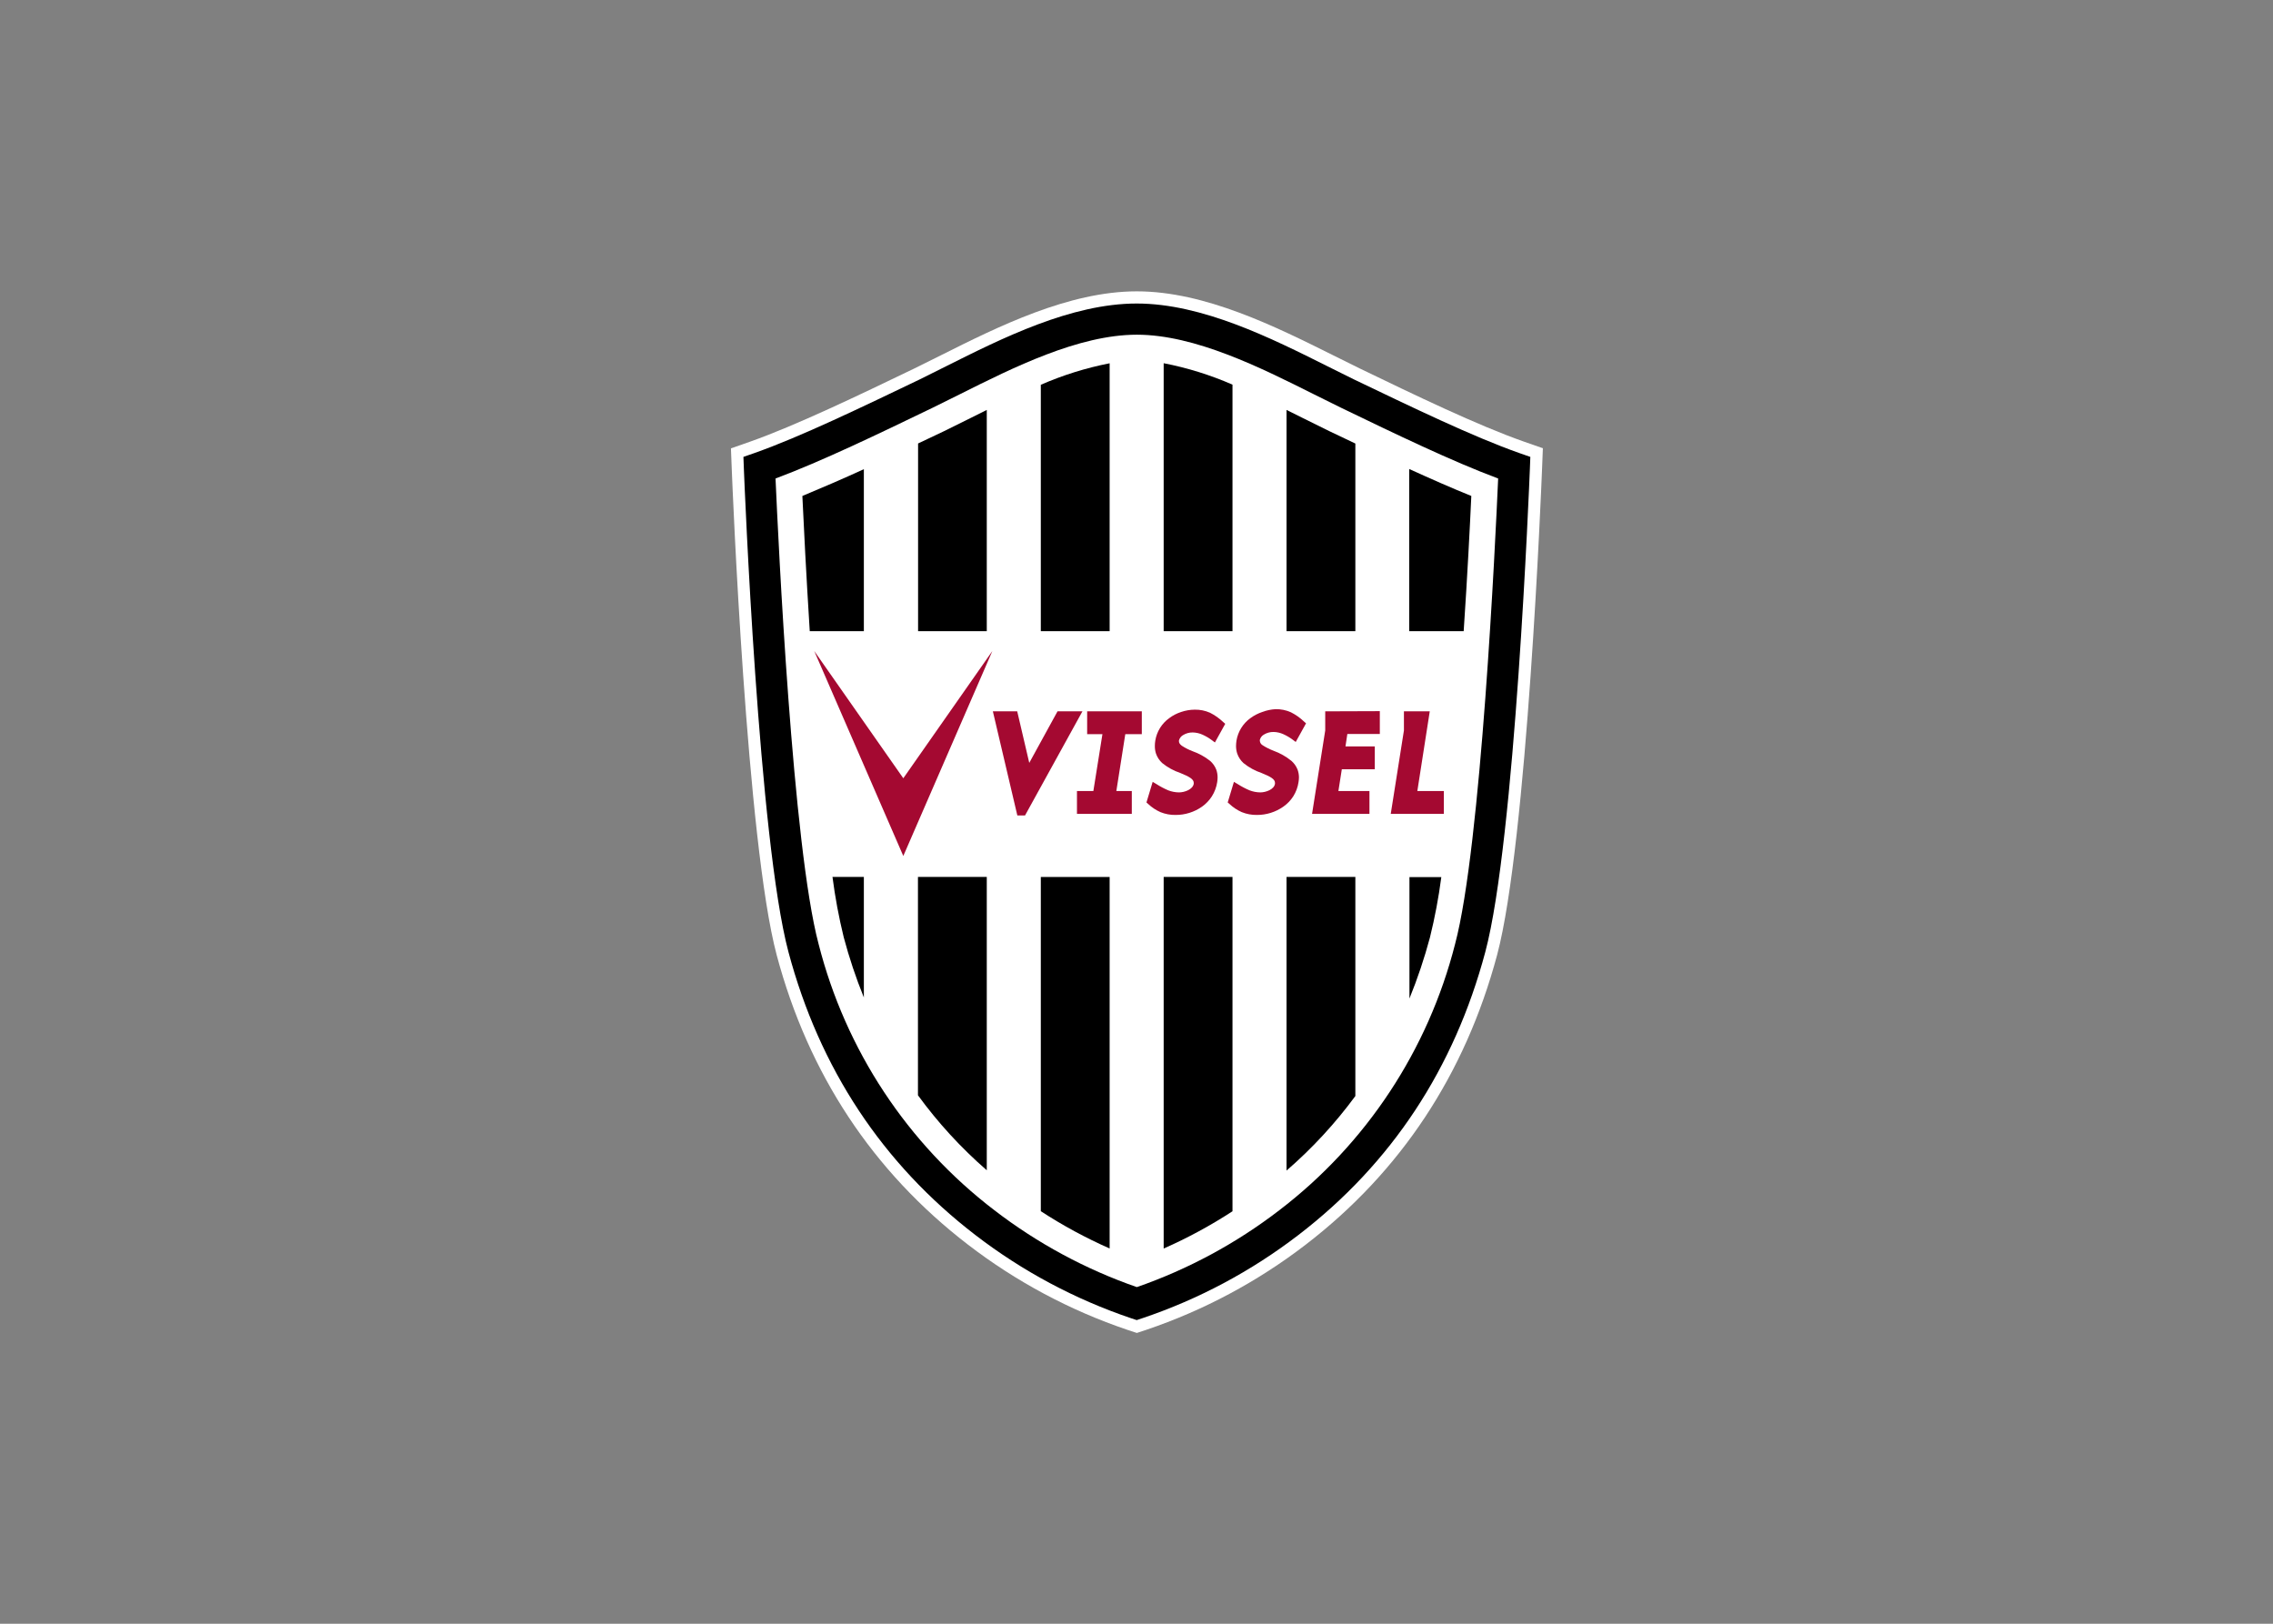 <svg clip-rule="evenodd" fill-rule="evenodd" stroke-linejoin="round" stroke-miterlimit="2" viewBox="0 0 560 400" xmlns="http://www.w3.org/2000/svg"><rect x="0" y="0" width="560" height="400" fill="#808080" stroke="none"/><g fill-rule="nonzero" transform="matrix(.953 0 0 .953 -263.111 -179.77)"><path d="m519.275 280.502-6.921 3.436c-14.259 6.872-30.509 14.676-42.311 18.851l-4.994 1.75.209 5.299c.16 3.934 3.853 96.569 11.625 125.697 8.222 30.766 24.857 55.944 49.457 74.844 12.431 9.552 26.353 16.99 41.203 22.015l2.441.802 2.425-.802c14.856-5.022 28.783-12.46 41.219-22.015 24.6-18.9 41.235-44.078 49.489-74.876 7.771-29.128 11.465-121.763 11.625-125.697l.209-5.299-4.994-1.75c-11.883-4.175-28.068-11.979-42.327-18.867l-6.905-3.421c-14.741-7.338-33.078-16.523-50.741-16.523s-36.001 9.185-50.709 16.556z" fill="#fff"/><path d="m520.672 283.312-6.889 3.436c-14.451 6.921-30.653 14.773-42.696 19.012l-2.81.979.112 2.971c.16 3.918 3.838 96.2 11.529 125.007 8.029 30.091 24.295 54.707 48.333 73.173 12.152 9.343 25.765 16.613 40.288 21.517l1.413.466 1.445-.482c14.539-4.894 28.168-12.159 40.336-21.501 24.086-18.466 40.304-43.082 48.333-73.173 7.691-28.807 11.368-121.089 11.529-125.007l.112-2.971-2.81-.979c-12.059-4.239-28.261-12.091-42.713-19.012l-6.92-3.436c-14.452-7.226-32.356-16.218-49.312-16.218-16.957 0-34.861 8.992-49.281 16.218zm-3.42 10.694 7.033-3.485c13.664-6.84 30.653-15.367 45.699-15.367s32.034 8.527 45.699 15.367l7.033 3.485c14.131 6.824 28.679 13.841 40.674 18.321-.707 16.058-4.416 95.14-11.128 120.318-6.964 27.406-22.988 51.672-45.459 68.838-11.129 8.552-23.561 15.258-36.819 19.863-13.258-4.605-25.69-11.311-36.82-19.863-22.47-17.166-38.494-41.432-45.458-68.838-6.712-25.178-10.421-104.18-11.128-120.318 11.995-4.48 26.543-11.497 40.674-18.321z"/><g fill="#a40931"><path d="m549.479 372.51-7.306 13.328-3.116-13.328h-6.294l6.327 26.912h1.991l14.837-26.912z"/><path d="m557.138 372.51v5.909h3.95l-2.344 14.693h-4.239v5.909h14.178v-5.909h-3.998l2.312-14.693h4.272v-5.909z"/><path d="m581.449 372.671c-1.115.36-2.162.903-3.099 1.606-1.925 1.38-3.22 3.474-3.597 5.812-.076.451-.114.908-.112 1.365-.01.687.093 1.37.305 2.023.329.923.881 1.75 1.606 2.409 1.386 1.124 2.963 1.989 4.656 2.553 2.361.964 3.485 1.606 3.485 2.553.008.08.008.161 0 .241-.225 1.462-2.361 2.232-3.822 2.232-.945-.012-1.88-.192-2.762-.53-1.055-.449-2.07-.986-3.035-1.605l-.995-.594-1.606 5.331.417.369c.94.891 2.026 1.614 3.212 2.136 1.234.498 2.555.744 3.886.722 2.446.014 4.837-.732 6.84-2.136 1.012-.719 1.879-1.623 2.553-2.665.71-1.123 1.181-2.38 1.381-3.693.063-.399.095-.801.097-1.205.004-.683-.11-1.362-.337-2.007-.342-.879-.893-1.662-1.606-2.28-1.349-1.062-2.862-1.898-4.48-2.473-.991-.374-1.938-.853-2.826-1.429-.594-.449-.739-.819-.739-1.156v-.209c.148-.573.518-1.064 1.028-1.364.759-.478 1.64-.723 2.537-.707.876.018 1.739.214 2.537.578.841.377 1.638.845 2.376 1.397l.819.61 2.666-4.817-.53-.466c-1.007-.958-2.149-1.764-3.388-2.392-1.247-.555-2.602-.829-3.966-.803-1.191.011-2.373.212-3.501.594z"/><path d="m602.436 372.671c-1.112.367-2.158.909-3.099 1.606-1.919 1.385-3.213 3.477-3.597 5.812-.068.452-.106.908-.112 1.365-.004.688.104 1.371.321 2.023.33.923.881 1.75 1.606 2.409 1.382 1.121 2.954 1.985 4.64 2.553 2.377.964 3.501 1.606 3.501 2.553.008.08.008.161 0 .241-.209 1.462-2.345 2.232-3.806 2.232-.945-.01-1.88-.19-2.762-.53-1.06-.448-2.081-.986-3.051-1.605l-.995-.594-1.606 5.331.434.369c.939.891 2.026 1.614 3.211 2.136 1.235.496 2.556.741 3.886.722 2.446.014 4.837-.732 6.84-2.136 1.021-.714 1.894-1.619 2.57-2.665.712-1.12 1.177-2.379 1.364-3.693.068-.398.106-.801.113-1.205-.001-.684-.121-1.363-.354-2.007-.341-.879-.893-1.662-1.605-2.28-1.376-1.117-2.928-1.996-4.593-2.601-.994-.378-1.946-.857-2.842-1.429-.416-.243-.687-.676-.722-1.156-.008-.07-.008-.14 0-.209.135-.574.501-1.068 1.011-1.365.759-.477 1.641-.723 2.537-.706.876.017 1.74.214 2.537.578.842.376 1.639.845 2.377 1.397l.819.61 2.665-4.817-.53-.466c-1.004-.962-2.146-1.768-3.388-2.393-1.241-.554-2.59-.829-3.95-.802-1.17.062-2.324.306-3.42.722z"/><path d="m618.686 372.51v4.946l-3.404 21.565h14.837v-5.909h-8.029l.883-5.62h8.527v-5.909h-7.579l.481-3.212h8.398v-5.909z"/><path d="m639.031 372.51v4.946l-3.405 21.565h13.73v-5.909h-6.857l3.212-20.602z"/><path d="m274.45 266.854-40.677 58.11-40.677-58.11 40.677 93.6z" transform="matrix(.566 0 0 .566 377.295 205.883)"/></g><path d="m499.412 309.919c-5.46 2.505-10.855 4.817-15.897 6.92.353 7.644.996 20.458 1.911 34.957h13.986z"/><path d="m494.209 430.911c1.408 5.29 3.145 10.487 5.203 15.56v-31.152h-8.109c.675 5.248 1.646 10.453 2.906 15.592z"/><path d="m531.189 294.6-3.918 1.959-7.065 3.5-6.776 3.212v48.525h17.759z"/><path d="m513.398 471.761c5.184 7.107 11.152 13.609 17.791 19.381v-75.823h-17.791z"/><path d="m545.159 501.724c5.661 3.686 11.611 6.908 17.792 9.634v-96.023h-17.792z"/><path d="m562.951 282.541c-6.115 1.198-12.081 3.061-17.792 5.556v63.699h17.792z"/><path d="m594.712 288.065c-5.708-2.497-11.675-4.355-17.791-5.54v69.271h17.791z"/><path d="m576.921 511.374c6.181-2.724 12.132-5.946 17.791-9.634v-86.421h-17.791z"/><path d="m626.474 303.287-6.744-3.211-7.05-3.485-3.998-1.991v57.196h17.792z"/><path d="m608.682 491.222c6.631-5.739 12.598-12.202 17.792-19.268v-56.635h-17.792z"/><path d="m640.46 446.744c2.094-5.146 3.864-10.418 5.299-15.785 1.271-5.138 2.252-10.343 2.938-15.592h-8.237z"/><path d="m656.453 316.839c-5.074-2.039-10.502-4.447-16.057-6.968v41.925h14.082c.979-14.499 1.622-27.313 1.975-34.957z"/></g></svg>
